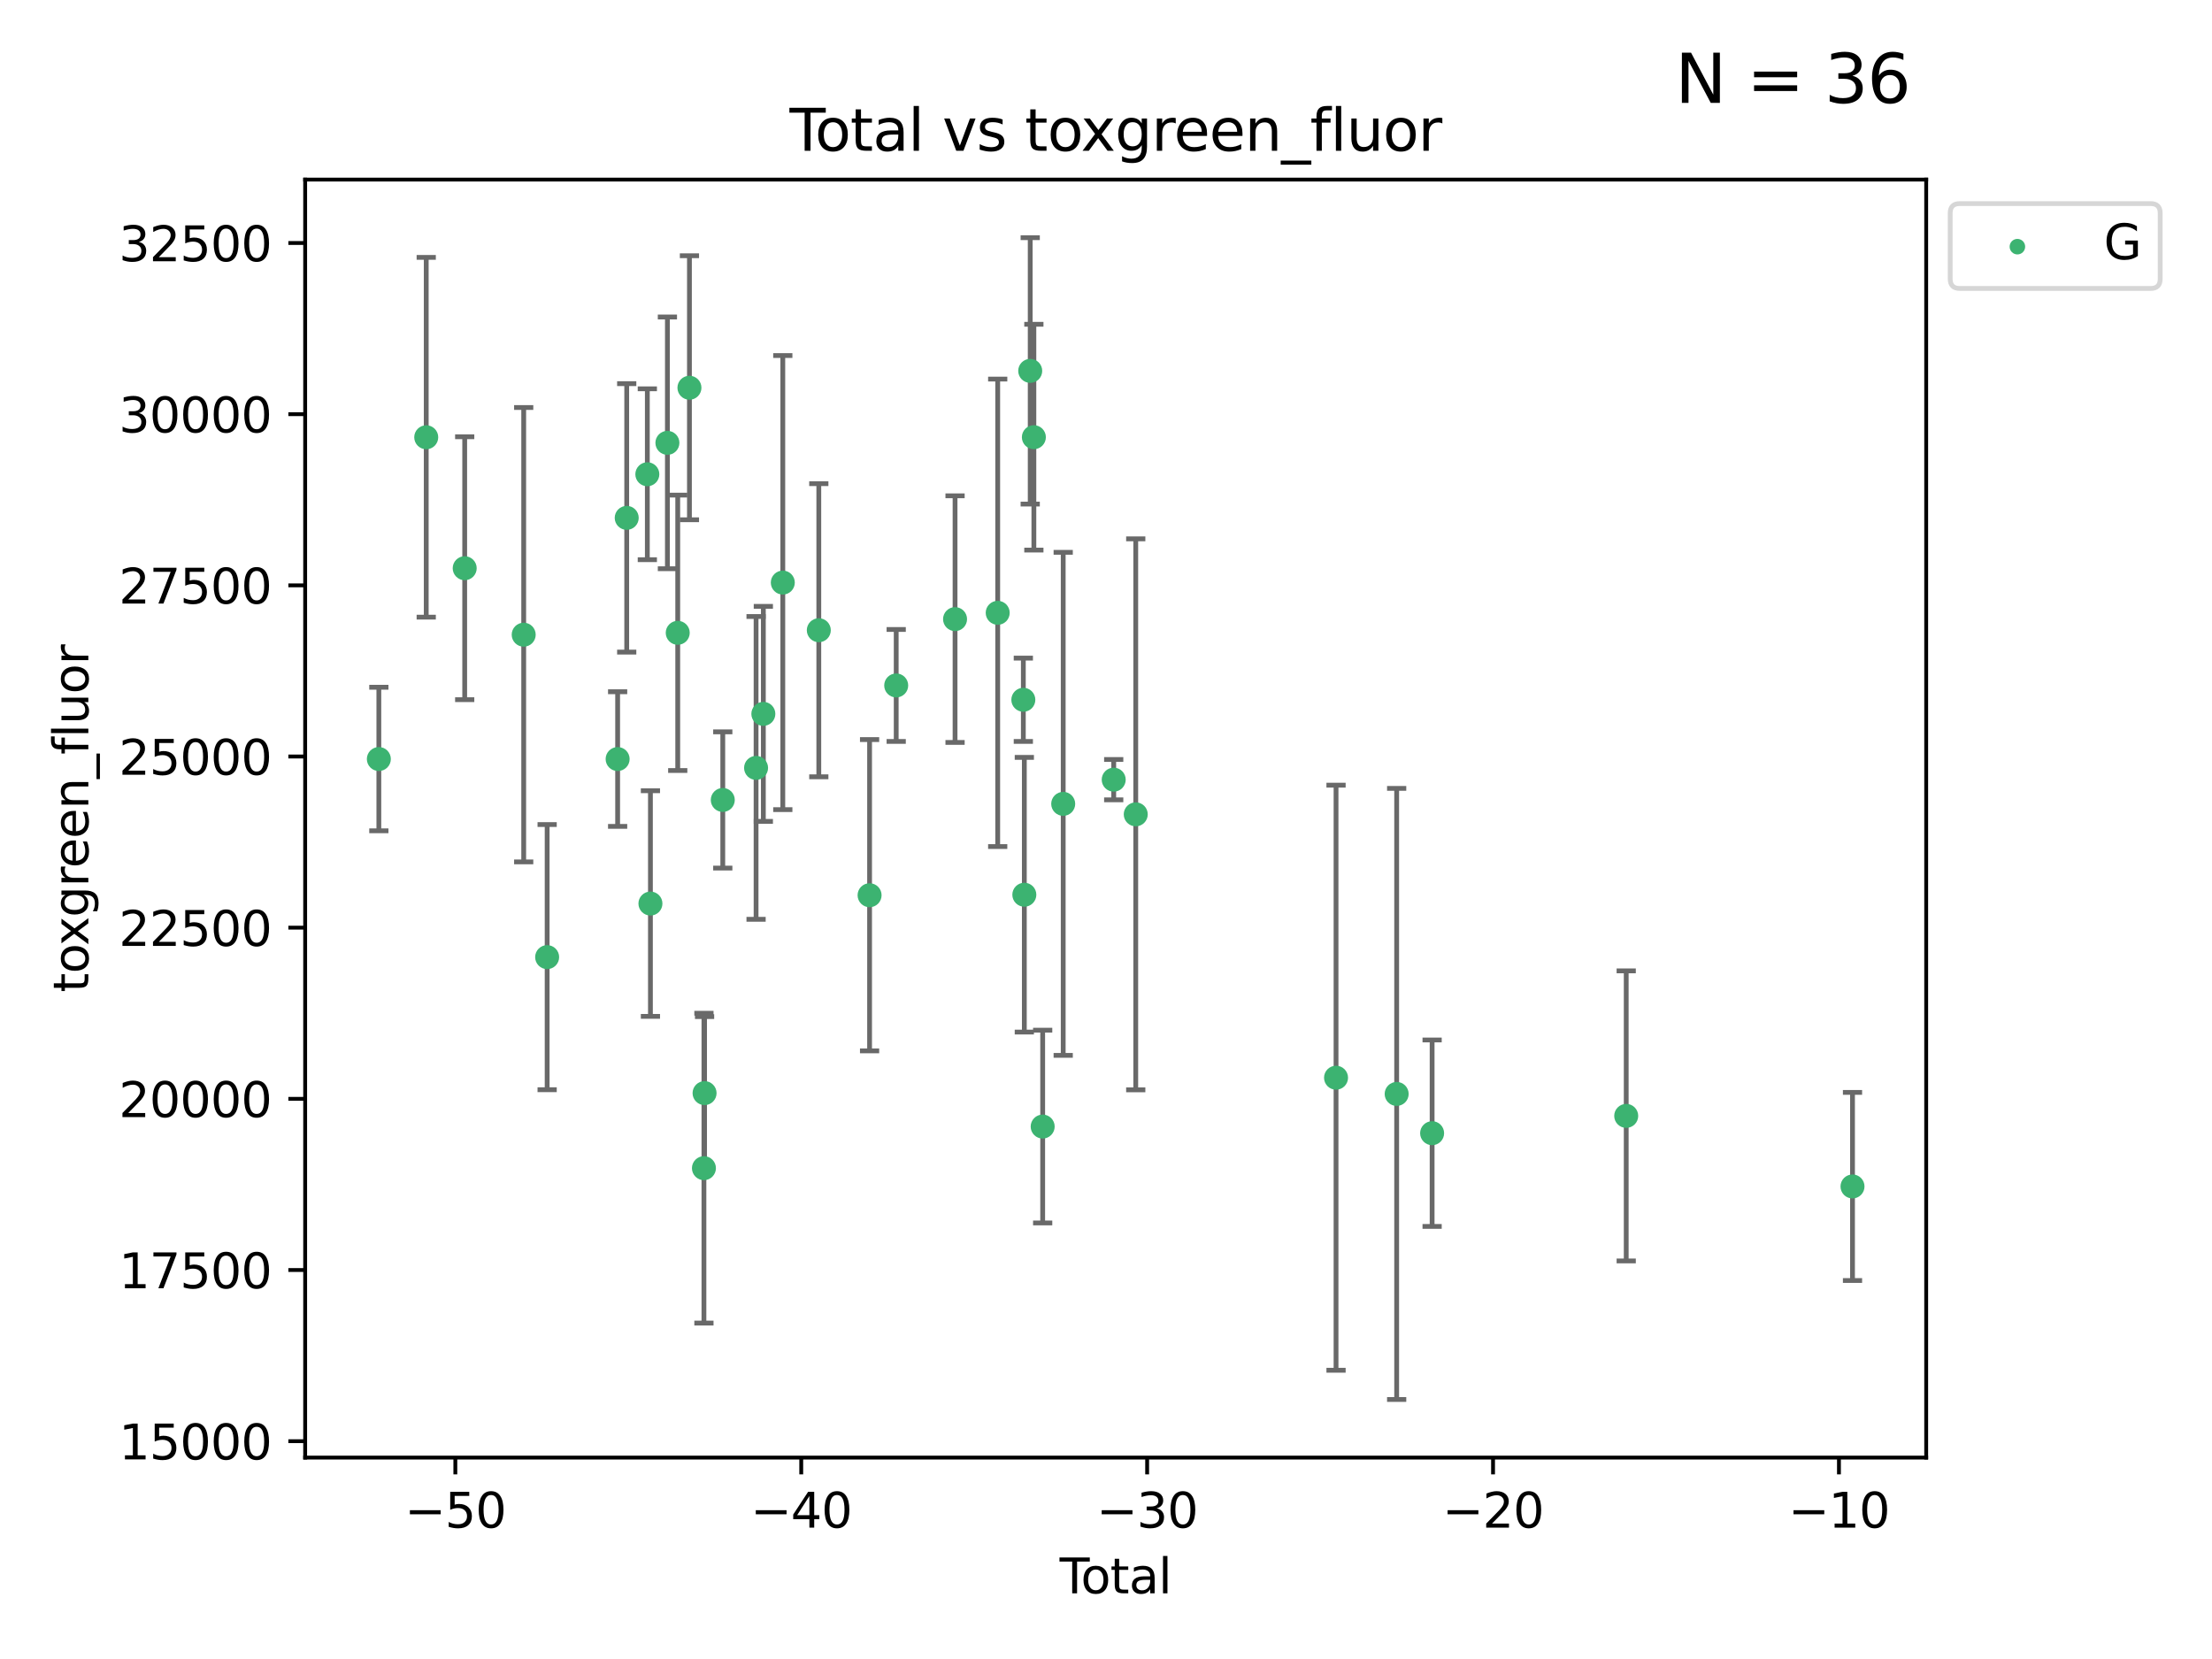 <?xml version="1.0" encoding="utf-8" standalone="no"?>
<!DOCTYPE svg PUBLIC "-//W3C//DTD SVG 1.1//EN"
  "http://www.w3.org/Graphics/SVG/1.1/DTD/svg11.dtd">
<svg xmlns:xlink="http://www.w3.org/1999/xlink" width="460.8pt" height="345.6pt" viewBox="0 0 460.8 345.6" xmlns="http://www.w3.org/2000/svg" version="1.1">
 <defs>
  <style type="text/css">*{stroke-linejoin: round; stroke-linecap: butt}</style>
 </defs>
 <g id="figure_1">
  <g id="patch_1">
   <path d="M 0 345.6 
L 460.8 345.6 
L 460.8 0 
L 0 0 
z
" style="fill: #ffffff"/>
  </g>
  <g id="axes_1">
   <g id="patch_2">
    <path d="M 63.571 303.64 
L 401.26 303.64 
L 401.26 37.411 
L 63.571 37.411 
z
" style="fill: #ffffff"/>
   </g>
   <g id="PathCollection_1">
    <defs>
     <path id="m405dff0326" d="M 0 1.118 
C 0.297 1.118 0.581 1 0.791 0.791 
C 1 0.581 1.118 0.297 1.118 0 
C 1.118 -0.297 1 -0.581 0.791 -0.791 
C 0.581 -1 0.297 -1.118 0 -1.118 
C -0.297 -1.118 -0.581 -1 -0.791 -0.791 
C -1 -0.581 -1.118 -0.297 -1.118 0 
C -1.118 0.297 -1 0.581 -0.791 0.791 
C -0.581 1 -0.297 1.118 0 1.118 
z
" style="stroke: #3cb371"/>
    </defs>
    <g clip-path="url(#p4a79d0840c)">
     <use xlink:href="#m405dff0326" x="78.921" y="158.12" style="fill: #3cb371; stroke: #3cb371"/>
     <use xlink:href="#m405dff0326" x="88.792" y="91.091" style="fill: #3cb371; stroke: #3cb371"/>
     <use xlink:href="#m405dff0326" x="96.805" y="118.37" style="fill: #3cb371; stroke: #3cb371"/>
     <use xlink:href="#m405dff0326" x="109.096" y="132.218" style="fill: #3cb371; stroke: #3cb371"/>
     <use xlink:href="#m405dff0326" x="113.98" y="199.386" style="fill: #3cb371; stroke: #3cb371"/>
     <use xlink:href="#m405dff0326" x="128.664" y="158.123" style="fill: #3cb371; stroke: #3cb371"/>
     <use xlink:href="#m405dff0326" x="130.556" y="107.882" style="fill: #3cb371; stroke: #3cb371"/>
     <use xlink:href="#m405dff0326" x="134.852" y="98.795" style="fill: #3cb371; stroke: #3cb371"/>
     <use xlink:href="#m405dff0326" x="135.497" y="188.227" style="fill: #3cb371; stroke: #3cb371"/>
     <use xlink:href="#m405dff0326" x="139.033" y="92.253" style="fill: #3cb371; stroke: #3cb371"/>
     <use xlink:href="#m405dff0326" x="141.185" y="131.827" style="fill: #3cb371; stroke: #3cb371"/>
     <use xlink:href="#m405dff0326" x="143.623" y="80.774" style="fill: #3cb371; stroke: #3cb371"/>
     <use xlink:href="#m405dff0326" x="146.642" y="243.35" style="fill: #3cb371; stroke: #3cb371"/>
     <use xlink:href="#m405dff0326" x="146.775" y="227.716" style="fill: #3cb371; stroke: #3cb371"/>
     <use xlink:href="#m405dff0326" x="150.568" y="166.645" style="fill: #3cb371; stroke: #3cb371"/>
     <use xlink:href="#m405dff0326" x="157.504" y="159.966" style="fill: #3cb371; stroke: #3cb371"/>
     <use xlink:href="#m405dff0326" x="159.019" y="148.714" style="fill: #3cb371; stroke: #3cb371"/>
     <use xlink:href="#m405dff0326" x="163.072" y="121.362" style="fill: #3cb371; stroke: #3cb371"/>
     <use xlink:href="#m405dff0326" x="170.572" y="131.288" style="fill: #3cb371; stroke: #3cb371"/>
     <use xlink:href="#m405dff0326" x="181.15" y="186.492" style="fill: #3cb371; stroke: #3cb371"/>
     <use xlink:href="#m405dff0326" x="186.695" y="142.792" style="fill: #3cb371; stroke: #3cb371"/>
     <use xlink:href="#m405dff0326" x="198.955" y="128.973" style="fill: #3cb371; stroke: #3cb371"/>
     <use xlink:href="#m405dff0326" x="207.84" y="127.661" style="fill: #3cb371; stroke: #3cb371"/>
     <use xlink:href="#m405dff0326" x="213.179" y="145.776" style="fill: #3cb371; stroke: #3cb371"/>
     <use xlink:href="#m405dff0326" x="213.387" y="186.388" style="fill: #3cb371; stroke: #3cb371"/>
     <use xlink:href="#m405dff0326" x="214.613" y="77.259" style="fill: #3cb371; stroke: #3cb371"/>
     <use xlink:href="#m405dff0326" x="215.374" y="91.076" style="fill: #3cb371; stroke: #3cb371"/>
     <use xlink:href="#m405dff0326" x="217.208" y="234.684" style="fill: #3cb371; stroke: #3cb371"/>
     <use xlink:href="#m405dff0326" x="221.485" y="167.457" style="fill: #3cb371; stroke: #3cb371"/>
     <use xlink:href="#m405dff0326" x="232.007" y="162.419" style="fill: #3cb371; stroke: #3cb371"/>
     <use xlink:href="#m405dff0326" x="236.597" y="169.642" style="fill: #3cb371; stroke: #3cb371"/>
     <use xlink:href="#m405dff0326" x="278.321" y="224.508" style="fill: #3cb371; stroke: #3cb371"/>
     <use xlink:href="#m405dff0326" x="290.95" y="227.887" style="fill: #3cb371; stroke: #3cb371"/>
     <use xlink:href="#m405dff0326" x="298.336" y="236.065" style="fill: #3cb371; stroke: #3cb371"/>
     <use xlink:href="#m405dff0326" x="338.77" y="232.46" style="fill: #3cb371; stroke: #3cb371"/>
     <use xlink:href="#m405dff0326" x="385.911" y="247.161" style="fill: #3cb371; stroke: #3cb371"/>
    </g>
   </g>
   <g id="matplotlib.axis_1">
    <g id="xtick_1">
     <g id="line2d_1">
      <defs>
       <path id="ma1428490c2" d="M 0 0 
L 0 3.5 
" style="stroke: #000000; stroke-width: 0.8"/>
      </defs>
      <g>
       <use xlink:href="#ma1428490c2" x="94.856" y="303.64" style="stroke: #000000; stroke-width: 0.8"/>
      </g>
     </g>
     <g id="text_1">
      <!-- −50 -->
      <g transform="translate(84.304 318.238)scale(0.1 -0.1)">
       <defs>
        <path id="DejaVuSans-2212" d="M 678 2272 
L 4684 2272 
L 4684 1741 
L 678 1741 
L 678 2272 
z
" transform="scale(0.016)"/>
        <path id="DejaVuSans-35" d="M 691 4666 
L 3169 4666 
L 3169 4134 
L 1269 4134 
L 1269 2991 
Q 1406 3038 1543 3061 
Q 1681 3084 1819 3084 
Q 2600 3084 3056 2656 
Q 3513 2228 3513 1497 
Q 3513 744 3044 326 
Q 2575 -91 1722 -91 
Q 1428 -91 1123 -41 
Q 819 9 494 109 
L 494 744 
Q 775 591 1075 516 
Q 1375 441 1709 441 
Q 2250 441 2565 725 
Q 2881 1009 2881 1497 
Q 2881 1984 2565 2268 
Q 2250 2553 1709 2553 
Q 1456 2553 1204 2497 
Q 953 2441 691 2322 
L 691 4666 
z
" transform="scale(0.016)"/>
        <path id="DejaVuSans-30" d="M 2034 4250 
Q 1547 4250 1301 3770 
Q 1056 3291 1056 2328 
Q 1056 1369 1301 889 
Q 1547 409 2034 409 
Q 2525 409 2770 889 
Q 3016 1369 3016 2328 
Q 3016 3291 2770 3770 
Q 2525 4250 2034 4250 
z
M 2034 4750 
Q 2819 4750 3233 4129 
Q 3647 3509 3647 2328 
Q 3647 1150 3233 529 
Q 2819 -91 2034 -91 
Q 1250 -91 836 529 
Q 422 1150 422 2328 
Q 422 3509 836 4129 
Q 1250 4750 2034 4750 
z
" transform="scale(0.016)"/>
       </defs>
       <use xlink:href="#DejaVuSans-2212"/>
       <use xlink:href="#DejaVuSans-35" x="83.789"/>
       <use xlink:href="#DejaVuSans-30" x="147.412"/>
      </g>
     </g>
    </g>
    <g id="xtick_2">
     <g id="line2d_2">
      <g>
       <use xlink:href="#ma1428490c2" x="166.914" y="303.64" style="stroke: #000000; stroke-width: 0.8"/>
      </g>
     </g>
     <g id="text_2">
      <!-- −40 -->
      <g transform="translate(156.361 318.238)scale(0.1 -0.1)">
       <defs>
        <path id="DejaVuSans-34" d="M 2419 4116 
L 825 1625 
L 2419 1625 
L 2419 4116 
z
M 2253 4666 
L 3047 4666 
L 3047 1625 
L 3713 1625 
L 3713 1100 
L 3047 1100 
L 3047 0 
L 2419 0 
L 2419 1100 
L 313 1100 
L 313 1709 
L 2253 4666 
z
" transform="scale(0.016)"/>
       </defs>
       <use xlink:href="#DejaVuSans-2212"/>
       <use xlink:href="#DejaVuSans-34" x="83.789"/>
       <use xlink:href="#DejaVuSans-30" x="147.412"/>
      </g>
     </g>
    </g>
    <g id="xtick_3">
     <g id="line2d_3">
      <g>
       <use xlink:href="#ma1428490c2" x="238.971" y="303.64" style="stroke: #000000; stroke-width: 0.8"/>
      </g>
     </g>
     <g id="text_3">
      <!-- −30 -->
      <g transform="translate(228.419 318.238)scale(0.1 -0.1)">
       <defs>
        <path id="DejaVuSans-33" d="M 2597 2516 
Q 3050 2419 3304 2112 
Q 3559 1806 3559 1356 
Q 3559 666 3084 287 
Q 2609 -91 1734 -91 
Q 1441 -91 1130 -33 
Q 819 25 488 141 
L 488 750 
Q 750 597 1062 519 
Q 1375 441 1716 441 
Q 2309 441 2620 675 
Q 2931 909 2931 1356 
Q 2931 1769 2642 2001 
Q 2353 2234 1838 2234 
L 1294 2234 
L 1294 2753 
L 1863 2753 
Q 2328 2753 2575 2939 
Q 2822 3125 2822 3475 
Q 2822 3834 2567 4026 
Q 2313 4219 1838 4219 
Q 1578 4219 1281 4162 
Q 984 4106 628 3988 
L 628 4550 
Q 988 4650 1302 4700 
Q 1616 4750 1894 4750 
Q 2613 4750 3031 4423 
Q 3450 4097 3450 3541 
Q 3450 3153 3228 2886 
Q 3006 2619 2597 2516 
z
" transform="scale(0.016)"/>
       </defs>
       <use xlink:href="#DejaVuSans-2212"/>
       <use xlink:href="#DejaVuSans-33" x="83.789"/>
       <use xlink:href="#DejaVuSans-30" x="147.412"/>
      </g>
     </g>
    </g>
    <g id="xtick_4">
     <g id="line2d_4">
      <g>
       <use xlink:href="#ma1428490c2" x="311.029" y="303.64" style="stroke: #000000; stroke-width: 0.8"/>
      </g>
     </g>
     <g id="text_4">
      <!-- −20 -->
      <g transform="translate(300.476 318.238)scale(0.1 -0.1)">
       <defs>
        <path id="DejaVuSans-32" d="M 1228 531 
L 3431 531 
L 3431 0 
L 469 0 
L 469 531 
Q 828 903 1448 1529 
Q 2069 2156 2228 2338 
Q 2531 2678 2651 2914 
Q 2772 3150 2772 3378 
Q 2772 3750 2511 3984 
Q 2250 4219 1831 4219 
Q 1534 4219 1204 4116 
Q 875 4013 500 3803 
L 500 4441 
Q 881 4594 1212 4672 
Q 1544 4750 1819 4750 
Q 2544 4750 2975 4387 
Q 3406 4025 3406 3419 
Q 3406 3131 3298 2873 
Q 3191 2616 2906 2266 
Q 2828 2175 2409 1742 
Q 1991 1309 1228 531 
z
" transform="scale(0.016)"/>
       </defs>
       <use xlink:href="#DejaVuSans-2212"/>
       <use xlink:href="#DejaVuSans-32" x="83.789"/>
       <use xlink:href="#DejaVuSans-30" x="147.412"/>
      </g>
     </g>
    </g>
    <g id="xtick_5">
     <g id="line2d_5">
      <g>
       <use xlink:href="#ma1428490c2" x="383.086" y="303.64" style="stroke: #000000; stroke-width: 0.8"/>
      </g>
     </g>
     <g id="text_5">
      <!-- −10 -->
      <g transform="translate(372.534 318.238)scale(0.1 -0.1)">
       <defs>
        <path id="DejaVuSans-31" d="M 794 531 
L 1825 531 
L 1825 4091 
L 703 3866 
L 703 4441 
L 1819 4666 
L 2450 4666 
L 2450 531 
L 3481 531 
L 3481 0 
L 794 0 
L 794 531 
z
" transform="scale(0.016)"/>
       </defs>
       <use xlink:href="#DejaVuSans-2212"/>
       <use xlink:href="#DejaVuSans-31" x="83.789"/>
       <use xlink:href="#DejaVuSans-30" x="147.412"/>
      </g>
     </g>
    </g>
    <g id="text_6">
     <!-- Total -->
     <g transform="translate(220.739 331.917)scale(0.1 -0.1)">
      <defs>
       <path id="DejaVuSans-54" d="M -19 4666 
L 3928 4666 
L 3928 4134 
L 2272 4134 
L 2272 0 
L 1638 0 
L 1638 4134 
L -19 4134 
L -19 4666 
z
" transform="scale(0.016)"/>
       <path id="DejaVuSans-6f" d="M 1959 3097 
Q 1497 3097 1228 2736 
Q 959 2375 959 1747 
Q 959 1119 1226 758 
Q 1494 397 1959 397 
Q 2419 397 2687 759 
Q 2956 1122 2956 1747 
Q 2956 2369 2687 2733 
Q 2419 3097 1959 3097 
z
M 1959 3584 
Q 2709 3584 3137 3096 
Q 3566 2609 3566 1747 
Q 3566 888 3137 398 
Q 2709 -91 1959 -91 
Q 1206 -91 779 398 
Q 353 888 353 1747 
Q 353 2609 779 3096 
Q 1206 3584 1959 3584 
z
" transform="scale(0.016)"/>
       <path id="DejaVuSans-74" d="M 1172 4494 
L 1172 3500 
L 2356 3500 
L 2356 3053 
L 1172 3053 
L 1172 1153 
Q 1172 725 1289 603 
Q 1406 481 1766 481 
L 2356 481 
L 2356 0 
L 1766 0 
Q 1100 0 847 248 
Q 594 497 594 1153 
L 594 3053 
L 172 3053 
L 172 3500 
L 594 3500 
L 594 4494 
L 1172 4494 
z
" transform="scale(0.016)"/>
       <path id="DejaVuSans-61" d="M 2194 1759 
Q 1497 1759 1228 1600 
Q 959 1441 959 1056 
Q 959 750 1161 570 
Q 1363 391 1709 391 
Q 2188 391 2477 730 
Q 2766 1069 2766 1631 
L 2766 1759 
L 2194 1759 
z
M 3341 1997 
L 3341 0 
L 2766 0 
L 2766 531 
Q 2569 213 2275 61 
Q 1981 -91 1556 -91 
Q 1019 -91 701 211 
Q 384 513 384 1019 
Q 384 1609 779 1909 
Q 1175 2209 1959 2209 
L 2766 2209 
L 2766 2266 
Q 2766 2663 2505 2880 
Q 2244 3097 1772 3097 
Q 1472 3097 1187 3025 
Q 903 2953 641 2809 
L 641 3341 
Q 956 3463 1253 3523 
Q 1550 3584 1831 3584 
Q 2591 3584 2966 3190 
Q 3341 2797 3341 1997 
z
" transform="scale(0.016)"/>
       <path id="DejaVuSans-6c" d="M 603 4863 
L 1178 4863 
L 1178 0 
L 603 0 
L 603 4863 
z
" transform="scale(0.016)"/>
      </defs>
      <use xlink:href="#DejaVuSans-54"/>
      <use xlink:href="#DejaVuSans-6f" x="44.084"/>
      <use xlink:href="#DejaVuSans-74" x="105.266"/>
      <use xlink:href="#DejaVuSans-61" x="144.475"/>
      <use xlink:href="#DejaVuSans-6c" x="205.754"/>
     </g>
    </g>
   </g>
   <g id="matplotlib.axis_2">
    <g id="ytick_1">
     <g id="line2d_6">
      <defs>
       <path id="m57c0d9f02d" d="M 0 0 
L -3.5 0 
" style="stroke: #000000; stroke-width: 0.8"/>
      </defs>
      <g>
       <use xlink:href="#m57c0d9f02d" x="63.571" y="300.223" style="stroke: #000000; stroke-width: 0.8"/>
      </g>
     </g>
     <g id="text_7">
      <!-- 15000 -->
      <g transform="translate(24.759 304.022)scale(0.1 -0.1)">
       <use xlink:href="#DejaVuSans-31"/>
       <use xlink:href="#DejaVuSans-35" x="63.623"/>
       <use xlink:href="#DejaVuSans-30" x="127.246"/>
       <use xlink:href="#DejaVuSans-30" x="190.869"/>
       <use xlink:href="#DejaVuSans-30" x="254.492"/>
      </g>
     </g>
    </g>
    <g id="ytick_2">
     <g id="line2d_7">
      <g>
       <use xlink:href="#m57c0d9f02d" x="63.571" y="264.566" style="stroke: #000000; stroke-width: 0.8"/>
      </g>
     </g>
     <g id="text_8">
      <!-- 17500 -->
      <g transform="translate(24.759 268.365)scale(0.1 -0.1)">
       <defs>
        <path id="DejaVuSans-37" d="M 525 4666 
L 3525 4666 
L 3525 4397 
L 1831 0 
L 1172 0 
L 2766 4134 
L 525 4134 
L 525 4666 
z
" transform="scale(0.016)"/>
       </defs>
       <use xlink:href="#DejaVuSans-31"/>
       <use xlink:href="#DejaVuSans-37" x="63.623"/>
       <use xlink:href="#DejaVuSans-35" x="127.246"/>
       <use xlink:href="#DejaVuSans-30" x="190.869"/>
       <use xlink:href="#DejaVuSans-30" x="254.492"/>
      </g>
     </g>
    </g>
    <g id="ytick_3">
     <g id="line2d_8">
      <g>
       <use xlink:href="#m57c0d9f02d" x="63.571" y="228.908" style="stroke: #000000; stroke-width: 0.8"/>
      </g>
     </g>
     <g id="text_9">
      <!-- 20000 -->
      <g transform="translate(24.759 232.707)scale(0.1 -0.1)">
       <use xlink:href="#DejaVuSans-32"/>
       <use xlink:href="#DejaVuSans-30" x="63.623"/>
       <use xlink:href="#DejaVuSans-30" x="127.246"/>
       <use xlink:href="#DejaVuSans-30" x="190.869"/>
       <use xlink:href="#DejaVuSans-30" x="254.492"/>
      </g>
     </g>
    </g>
    <g id="ytick_4">
     <g id="line2d_9">
      <g>
       <use xlink:href="#m57c0d9f02d" x="63.571" y="193.251" style="stroke: #000000; stroke-width: 0.8"/>
      </g>
     </g>
     <g id="text_10">
      <!-- 22500 -->
      <g transform="translate(24.759 197.05)scale(0.1 -0.1)">
       <use xlink:href="#DejaVuSans-32"/>
       <use xlink:href="#DejaVuSans-32" x="63.623"/>
       <use xlink:href="#DejaVuSans-35" x="127.246"/>
       <use xlink:href="#DejaVuSans-30" x="190.869"/>
       <use xlink:href="#DejaVuSans-30" x="254.492"/>
      </g>
     </g>
    </g>
    <g id="ytick_5">
     <g id="line2d_10">
      <g>
       <use xlink:href="#m57c0d9f02d" x="63.571" y="157.593" style="stroke: #000000; stroke-width: 0.8"/>
      </g>
     </g>
     <g id="text_11">
      <!-- 25000 -->
      <g transform="translate(24.759 161.392)scale(0.1 -0.1)">
       <use xlink:href="#DejaVuSans-32"/>
       <use xlink:href="#DejaVuSans-35" x="63.623"/>
       <use xlink:href="#DejaVuSans-30" x="127.246"/>
       <use xlink:href="#DejaVuSans-30" x="190.869"/>
       <use xlink:href="#DejaVuSans-30" x="254.492"/>
      </g>
     </g>
    </g>
    <g id="ytick_6">
     <g id="line2d_11">
      <g>
       <use xlink:href="#m57c0d9f02d" x="63.571" y="121.935" style="stroke: #000000; stroke-width: 0.8"/>
      </g>
     </g>
     <g id="text_12">
      <!-- 27500 -->
      <g transform="translate(24.759 125.735)scale(0.1 -0.1)">
       <use xlink:href="#DejaVuSans-32"/>
       <use xlink:href="#DejaVuSans-37" x="63.623"/>
       <use xlink:href="#DejaVuSans-35" x="127.246"/>
       <use xlink:href="#DejaVuSans-30" x="190.869"/>
       <use xlink:href="#DejaVuSans-30" x="254.492"/>
      </g>
     </g>
    </g>
    <g id="ytick_7">
     <g id="line2d_12">
      <g>
       <use xlink:href="#m57c0d9f02d" x="63.571" y="86.278" style="stroke: #000000; stroke-width: 0.8"/>
      </g>
     </g>
     <g id="text_13">
      <!-- 30000 -->
      <g transform="translate(24.759 90.077)scale(0.1 -0.1)">
       <use xlink:href="#DejaVuSans-33"/>
       <use xlink:href="#DejaVuSans-30" x="63.623"/>
       <use xlink:href="#DejaVuSans-30" x="127.246"/>
       <use xlink:href="#DejaVuSans-30" x="190.869"/>
       <use xlink:href="#DejaVuSans-30" x="254.492"/>
      </g>
     </g>
    </g>
    <g id="ytick_8">
     <g id="line2d_13">
      <g>
       <use xlink:href="#m57c0d9f02d" x="63.571" y="50.62" style="stroke: #000000; stroke-width: 0.8"/>
      </g>
     </g>
     <g id="text_14">
      <!-- 32500 -->
      <g transform="translate(24.759 54.42)scale(0.1 -0.1)">
       <use xlink:href="#DejaVuSans-33"/>
       <use xlink:href="#DejaVuSans-32" x="63.623"/>
       <use xlink:href="#DejaVuSans-35" x="127.246"/>
       <use xlink:href="#DejaVuSans-30" x="190.869"/>
       <use xlink:href="#DejaVuSans-30" x="254.492"/>
      </g>
     </g>
    </g>
    <g id="text_15">
     <!-- toxgreen_fluor -->
     <g transform="translate(18.401 206.72)rotate(-90)scale(0.1 -0.1)">
      <defs>
       <path id="DejaVuSans-78" d="M 3513 3500 
L 2247 1797 
L 3578 0 
L 2900 0 
L 1881 1375 
L 863 0 
L 184 0 
L 1544 1831 
L 300 3500 
L 978 3500 
L 1906 2253 
L 2834 3500 
L 3513 3500 
z
" transform="scale(0.016)"/>
       <path id="DejaVuSans-67" d="M 2906 1791 
Q 2906 2416 2648 2759 
Q 2391 3103 1925 3103 
Q 1463 3103 1205 2759 
Q 947 2416 947 1791 
Q 947 1169 1205 825 
Q 1463 481 1925 481 
Q 2391 481 2648 825 
Q 2906 1169 2906 1791 
z
M 3481 434 
Q 3481 -459 3084 -895 
Q 2688 -1331 1869 -1331 
Q 1566 -1331 1297 -1286 
Q 1028 -1241 775 -1147 
L 775 -588 
Q 1028 -725 1275 -790 
Q 1522 -856 1778 -856 
Q 2344 -856 2625 -561 
Q 2906 -266 2906 331 
L 2906 616 
Q 2728 306 2450 153 
Q 2172 0 1784 0 
Q 1141 0 747 490 
Q 353 981 353 1791 
Q 353 2603 747 3093 
Q 1141 3584 1784 3584 
Q 2172 3584 2450 3431 
Q 2728 3278 2906 2969 
L 2906 3500 
L 3481 3500 
L 3481 434 
z
" transform="scale(0.016)"/>
       <path id="DejaVuSans-72" d="M 2631 2963 
Q 2534 3019 2420 3045 
Q 2306 3072 2169 3072 
Q 1681 3072 1420 2755 
Q 1159 2438 1159 1844 
L 1159 0 
L 581 0 
L 581 3500 
L 1159 3500 
L 1159 2956 
Q 1341 3275 1631 3429 
Q 1922 3584 2338 3584 
Q 2397 3584 2469 3576 
Q 2541 3569 2628 3553 
L 2631 2963 
z
" transform="scale(0.016)"/>
       <path id="DejaVuSans-65" d="M 3597 1894 
L 3597 1613 
L 953 1613 
Q 991 1019 1311 708 
Q 1631 397 2203 397 
Q 2534 397 2845 478 
Q 3156 559 3463 722 
L 3463 178 
Q 3153 47 2828 -22 
Q 2503 -91 2169 -91 
Q 1331 -91 842 396 
Q 353 884 353 1716 
Q 353 2575 817 3079 
Q 1281 3584 2069 3584 
Q 2775 3584 3186 3129 
Q 3597 2675 3597 1894 
z
M 3022 2063 
Q 3016 2534 2758 2815 
Q 2500 3097 2075 3097 
Q 1594 3097 1305 2825 
Q 1016 2553 972 2059 
L 3022 2063 
z
" transform="scale(0.016)"/>
       <path id="DejaVuSans-6e" d="M 3513 2113 
L 3513 0 
L 2938 0 
L 2938 2094 
Q 2938 2591 2744 2837 
Q 2550 3084 2163 3084 
Q 1697 3084 1428 2787 
Q 1159 2491 1159 1978 
L 1159 0 
L 581 0 
L 581 3500 
L 1159 3500 
L 1159 2956 
Q 1366 3272 1645 3428 
Q 1925 3584 2291 3584 
Q 2894 3584 3203 3211 
Q 3513 2838 3513 2113 
z
" transform="scale(0.016)"/>
       <path id="DejaVuSans-5f" d="M 3263 -1063 
L 3263 -1509 
L -63 -1509 
L -63 -1063 
L 3263 -1063 
z
" transform="scale(0.016)"/>
       <path id="DejaVuSans-66" d="M 2375 4863 
L 2375 4384 
L 1825 4384 
Q 1516 4384 1395 4259 
Q 1275 4134 1275 3809 
L 1275 3500 
L 2222 3500 
L 2222 3053 
L 1275 3053 
L 1275 0 
L 697 0 
L 697 3053 
L 147 3053 
L 147 3500 
L 697 3500 
L 697 3744 
Q 697 4328 969 4595 
Q 1241 4863 1831 4863 
L 2375 4863 
z
" transform="scale(0.016)"/>
       <path id="DejaVuSans-75" d="M 544 1381 
L 544 3500 
L 1119 3500 
L 1119 1403 
Q 1119 906 1312 657 
Q 1506 409 1894 409 
Q 2359 409 2629 706 
Q 2900 1003 2900 1516 
L 2900 3500 
L 3475 3500 
L 3475 0 
L 2900 0 
L 2900 538 
Q 2691 219 2414 64 
Q 2138 -91 1772 -91 
Q 1169 -91 856 284 
Q 544 659 544 1381 
z
M 1991 3584 
L 1991 3584 
z
" transform="scale(0.016)"/>
      </defs>
      <use xlink:href="#DejaVuSans-74"/>
      <use xlink:href="#DejaVuSans-6f" x="39.209"/>
      <use xlink:href="#DejaVuSans-78" x="97.266"/>
      <use xlink:href="#DejaVuSans-67" x="156.445"/>
      <use xlink:href="#DejaVuSans-72" x="219.922"/>
      <use xlink:href="#DejaVuSans-65" x="258.785"/>
      <use xlink:href="#DejaVuSans-65" x="320.309"/>
      <use xlink:href="#DejaVuSans-6e" x="381.832"/>
      <use xlink:href="#DejaVuSans-5f" x="445.211"/>
      <use xlink:href="#DejaVuSans-66" x="495.211"/>
      <use xlink:href="#DejaVuSans-6c" x="530.416"/>
      <use xlink:href="#DejaVuSans-75" x="558.199"/>
      <use xlink:href="#DejaVuSans-6f" x="621.578"/>
      <use xlink:href="#DejaVuSans-72" x="682.76"/>
     </g>
    </g>
   </g>
   <g id="LineCollection_1">
    <path d="M 78.921 173.073 
L 78.921 143.168 
" clip-path="url(#p4a79d0840c)" style="fill: none; stroke: #696969"/>
    <path d="M 88.792 128.563 
L 88.792 53.62 
" clip-path="url(#p4a79d0840c)" style="fill: none; stroke: #696969"/>
    <path d="M 96.805 145.753 
L 96.805 90.988 
" clip-path="url(#p4a79d0840c)" style="fill: none; stroke: #696969"/>
    <path d="M 109.096 179.547 
L 109.096 84.889 
" clip-path="url(#p4a79d0840c)" style="fill: none; stroke: #696969"/>
    <path d="M 113.98 227.007 
L 113.98 171.764 
" clip-path="url(#p4a79d0840c)" style="fill: none; stroke: #696969"/>
    <path d="M 128.664 172.145 
L 128.664 144.102 
" clip-path="url(#p4a79d0840c)" style="fill: none; stroke: #696969"/>
    <path d="M 130.556 135.845 
L 130.556 79.919 
" clip-path="url(#p4a79d0840c)" style="fill: none; stroke: #696969"/>
    <path d="M 134.852 116.597 
L 134.852 80.993 
" clip-path="url(#p4a79d0840c)" style="fill: none; stroke: #696969"/>
    <path d="M 135.497 211.729 
L 135.497 164.724 
" clip-path="url(#p4a79d0840c)" style="fill: none; stroke: #696969"/>
    <path d="M 139.033 118.473 
L 139.033 66.034 
" clip-path="url(#p4a79d0840c)" style="fill: none; stroke: #696969"/>
    <path d="M 141.185 160.515 
L 141.185 103.139 
" clip-path="url(#p4a79d0840c)" style="fill: none; stroke: #696969"/>
    <path d="M 143.623 108.274 
L 143.623 53.274 
" clip-path="url(#p4a79d0840c)" style="fill: none; stroke: #696969"/>
    <path d="M 146.642 275.621 
L 146.642 211.08 
" clip-path="url(#p4a79d0840c)" style="fill: none; stroke: #696969"/>
    <path d="M 146.775 243.655 
L 146.775 211.778 
" clip-path="url(#p4a79d0840c)" style="fill: none; stroke: #696969"/>
    <path d="M 150.568 180.834 
L 150.568 152.456 
" clip-path="url(#p4a79d0840c)" style="fill: none; stroke: #696969"/>
    <path d="M 157.504 191.509 
L 157.504 128.424 
" clip-path="url(#p4a79d0840c)" style="fill: none; stroke: #696969"/>
    <path d="M 159.019 171.111 
L 159.019 126.317 
" clip-path="url(#p4a79d0840c)" style="fill: none; stroke: #696969"/>
    <path d="M 163.072 168.659 
L 163.072 74.066 
" clip-path="url(#p4a79d0840c)" style="fill: none; stroke: #696969"/>
    <path d="M 170.572 161.82 
L 170.572 100.756 
" clip-path="url(#p4a79d0840c)" style="fill: none; stroke: #696969"/>
    <path d="M 181.15 218.918 
L 181.15 154.067 
" clip-path="url(#p4a79d0840c)" style="fill: none; stroke: #696969"/>
    <path d="M 186.695 154.452 
L 186.695 131.132 
" clip-path="url(#p4a79d0840c)" style="fill: none; stroke: #696969"/>
    <path d="M 198.955 154.659 
L 198.955 103.287 
" clip-path="url(#p4a79d0840c)" style="fill: none; stroke: #696969"/>
    <path d="M 207.84 176.351 
L 207.84 78.971 
" clip-path="url(#p4a79d0840c)" style="fill: none; stroke: #696969"/>
    <path d="M 213.179 154.455 
L 213.179 137.098 
" clip-path="url(#p4a79d0840c)" style="fill: none; stroke: #696969"/>
    <path d="M 213.387 214.996 
L 213.387 157.779 
" clip-path="url(#p4a79d0840c)" style="fill: none; stroke: #696969"/>
    <path d="M 214.613 105.006 
L 214.613 49.513 
" clip-path="url(#p4a79d0840c)" style="fill: none; stroke: #696969"/>
    <path d="M 215.374 114.594 
L 215.374 67.557 
" clip-path="url(#p4a79d0840c)" style="fill: none; stroke: #696969"/>
    <path d="M 217.208 254.763 
L 217.208 214.606 
" clip-path="url(#p4a79d0840c)" style="fill: none; stroke: #696969"/>
    <path d="M 221.485 219.853 
L 221.485 115.061 
" clip-path="url(#p4a79d0840c)" style="fill: none; stroke: #696969"/>
    <path d="M 232.007 166.621 
L 232.007 158.217 
" clip-path="url(#p4a79d0840c)" style="fill: none; stroke: #696969"/>
    <path d="M 236.597 227.034 
L 236.597 112.25 
" clip-path="url(#p4a79d0840c)" style="fill: none; stroke: #696969"/>
    <path d="M 278.321 285.451 
L 278.321 163.564 
" clip-path="url(#p4a79d0840c)" style="fill: none; stroke: #696969"/>
    <path d="M 290.95 291.539 
L 290.95 164.235 
" clip-path="url(#p4a79d0840c)" style="fill: none; stroke: #696969"/>
    <path d="M 298.336 255.485 
L 298.336 216.646 
" clip-path="url(#p4a79d0840c)" style="fill: none; stroke: #696969"/>
    <path d="M 338.77 262.671 
L 338.77 202.249 
" clip-path="url(#p4a79d0840c)" style="fill: none; stroke: #696969"/>
    <path d="M 385.911 266.753 
L 385.911 227.569 
" clip-path="url(#p4a79d0840c)" style="fill: none; stroke: #696969"/>
   </g>
   <g id="line2d_14">
    <defs>
     <path id="mab71cc0154" d="M 2 0 
L -2 -0 
" style="stroke: #696969"/>
    </defs>
    <g clip-path="url(#p4a79d0840c)">
     <use xlink:href="#mab71cc0154" x="78.921" y="173.073" style="fill: #696969; stroke: #696969"/>
     <use xlink:href="#mab71cc0154" x="88.792" y="128.563" style="fill: #696969; stroke: #696969"/>
     <use xlink:href="#mab71cc0154" x="96.805" y="145.753" style="fill: #696969; stroke: #696969"/>
     <use xlink:href="#mab71cc0154" x="109.096" y="179.547" style="fill: #696969; stroke: #696969"/>
     <use xlink:href="#mab71cc0154" x="113.98" y="227.007" style="fill: #696969; stroke: #696969"/>
     <use xlink:href="#mab71cc0154" x="128.664" y="172.145" style="fill: #696969; stroke: #696969"/>
     <use xlink:href="#mab71cc0154" x="130.556" y="135.845" style="fill: #696969; stroke: #696969"/>
     <use xlink:href="#mab71cc0154" x="134.852" y="116.597" style="fill: #696969; stroke: #696969"/>
     <use xlink:href="#mab71cc0154" x="135.497" y="211.729" style="fill: #696969; stroke: #696969"/>
     <use xlink:href="#mab71cc0154" x="139.033" y="118.473" style="fill: #696969; stroke: #696969"/>
     <use xlink:href="#mab71cc0154" x="141.185" y="160.515" style="fill: #696969; stroke: #696969"/>
     <use xlink:href="#mab71cc0154" x="143.623" y="108.274" style="fill: #696969; stroke: #696969"/>
     <use xlink:href="#mab71cc0154" x="146.642" y="275.621" style="fill: #696969; stroke: #696969"/>
     <use xlink:href="#mab71cc0154" x="146.775" y="243.655" style="fill: #696969; stroke: #696969"/>
     <use xlink:href="#mab71cc0154" x="150.568" y="180.834" style="fill: #696969; stroke: #696969"/>
     <use xlink:href="#mab71cc0154" x="157.504" y="191.509" style="fill: #696969; stroke: #696969"/>
     <use xlink:href="#mab71cc0154" x="159.019" y="171.111" style="fill: #696969; stroke: #696969"/>
     <use xlink:href="#mab71cc0154" x="163.072" y="168.659" style="fill: #696969; stroke: #696969"/>
     <use xlink:href="#mab71cc0154" x="170.572" y="161.82" style="fill: #696969; stroke: #696969"/>
     <use xlink:href="#mab71cc0154" x="181.15" y="218.918" style="fill: #696969; stroke: #696969"/>
     <use xlink:href="#mab71cc0154" x="186.695" y="154.452" style="fill: #696969; stroke: #696969"/>
     <use xlink:href="#mab71cc0154" x="198.955" y="154.659" style="fill: #696969; stroke: #696969"/>
     <use xlink:href="#mab71cc0154" x="207.84" y="176.351" style="fill: #696969; stroke: #696969"/>
     <use xlink:href="#mab71cc0154" x="213.179" y="154.455" style="fill: #696969; stroke: #696969"/>
     <use xlink:href="#mab71cc0154" x="213.387" y="214.996" style="fill: #696969; stroke: #696969"/>
     <use xlink:href="#mab71cc0154" x="214.613" y="105.006" style="fill: #696969; stroke: #696969"/>
     <use xlink:href="#mab71cc0154" x="215.374" y="114.594" style="fill: #696969; stroke: #696969"/>
     <use xlink:href="#mab71cc0154" x="217.208" y="254.763" style="fill: #696969; stroke: #696969"/>
     <use xlink:href="#mab71cc0154" x="221.485" y="219.853" style="fill: #696969; stroke: #696969"/>
     <use xlink:href="#mab71cc0154" x="232.007" y="166.621" style="fill: #696969; stroke: #696969"/>
     <use xlink:href="#mab71cc0154" x="236.597" y="227.034" style="fill: #696969; stroke: #696969"/>
     <use xlink:href="#mab71cc0154" x="278.321" y="285.451" style="fill: #696969; stroke: #696969"/>
     <use xlink:href="#mab71cc0154" x="290.95" y="291.539" style="fill: #696969; stroke: #696969"/>
     <use xlink:href="#mab71cc0154" x="298.336" y="255.485" style="fill: #696969; stroke: #696969"/>
     <use xlink:href="#mab71cc0154" x="338.77" y="262.671" style="fill: #696969; stroke: #696969"/>
     <use xlink:href="#mab71cc0154" x="385.911" y="266.753" style="fill: #696969; stroke: #696969"/>
    </g>
   </g>
   <g id="line2d_15">
    <g clip-path="url(#p4a79d0840c)">
     <use xlink:href="#mab71cc0154" x="78.921" y="143.168" style="fill: #696969; stroke: #696969"/>
     <use xlink:href="#mab71cc0154" x="88.792" y="53.62" style="fill: #696969; stroke: #696969"/>
     <use xlink:href="#mab71cc0154" x="96.805" y="90.988" style="fill: #696969; stroke: #696969"/>
     <use xlink:href="#mab71cc0154" x="109.096" y="84.889" style="fill: #696969; stroke: #696969"/>
     <use xlink:href="#mab71cc0154" x="113.98" y="171.764" style="fill: #696969; stroke: #696969"/>
     <use xlink:href="#mab71cc0154" x="128.664" y="144.102" style="fill: #696969; stroke: #696969"/>
     <use xlink:href="#mab71cc0154" x="130.556" y="79.919" style="fill: #696969; stroke: #696969"/>
     <use xlink:href="#mab71cc0154" x="134.852" y="80.993" style="fill: #696969; stroke: #696969"/>
     <use xlink:href="#mab71cc0154" x="135.497" y="164.724" style="fill: #696969; stroke: #696969"/>
     <use xlink:href="#mab71cc0154" x="139.033" y="66.034" style="fill: #696969; stroke: #696969"/>
     <use xlink:href="#mab71cc0154" x="141.185" y="103.139" style="fill: #696969; stroke: #696969"/>
     <use xlink:href="#mab71cc0154" x="143.623" y="53.274" style="fill: #696969; stroke: #696969"/>
     <use xlink:href="#mab71cc0154" x="146.642" y="211.08" style="fill: #696969; stroke: #696969"/>
     <use xlink:href="#mab71cc0154" x="146.775" y="211.778" style="fill: #696969; stroke: #696969"/>
     <use xlink:href="#mab71cc0154" x="150.568" y="152.456" style="fill: #696969; stroke: #696969"/>
     <use xlink:href="#mab71cc0154" x="157.504" y="128.424" style="fill: #696969; stroke: #696969"/>
     <use xlink:href="#mab71cc0154" x="159.019" y="126.317" style="fill: #696969; stroke: #696969"/>
     <use xlink:href="#mab71cc0154" x="163.072" y="74.066" style="fill: #696969; stroke: #696969"/>
     <use xlink:href="#mab71cc0154" x="170.572" y="100.756" style="fill: #696969; stroke: #696969"/>
     <use xlink:href="#mab71cc0154" x="181.15" y="154.067" style="fill: #696969; stroke: #696969"/>
     <use xlink:href="#mab71cc0154" x="186.695" y="131.132" style="fill: #696969; stroke: #696969"/>
     <use xlink:href="#mab71cc0154" x="198.955" y="103.287" style="fill: #696969; stroke: #696969"/>
     <use xlink:href="#mab71cc0154" x="207.84" y="78.971" style="fill: #696969; stroke: #696969"/>
     <use xlink:href="#mab71cc0154" x="213.179" y="137.098" style="fill: #696969; stroke: #696969"/>
     <use xlink:href="#mab71cc0154" x="213.387" y="157.779" style="fill: #696969; stroke: #696969"/>
     <use xlink:href="#mab71cc0154" x="214.613" y="49.513" style="fill: #696969; stroke: #696969"/>
     <use xlink:href="#mab71cc0154" x="215.374" y="67.557" style="fill: #696969; stroke: #696969"/>
     <use xlink:href="#mab71cc0154" x="217.208" y="214.606" style="fill: #696969; stroke: #696969"/>
     <use xlink:href="#mab71cc0154" x="221.485" y="115.061" style="fill: #696969; stroke: #696969"/>
     <use xlink:href="#mab71cc0154" x="232.007" y="158.217" style="fill: #696969; stroke: #696969"/>
     <use xlink:href="#mab71cc0154" x="236.597" y="112.25" style="fill: #696969; stroke: #696969"/>
     <use xlink:href="#mab71cc0154" x="278.321" y="163.564" style="fill: #696969; stroke: #696969"/>
     <use xlink:href="#mab71cc0154" x="290.95" y="164.235" style="fill: #696969; stroke: #696969"/>
     <use xlink:href="#mab71cc0154" x="298.336" y="216.646" style="fill: #696969; stroke: #696969"/>
     <use xlink:href="#mab71cc0154" x="338.77" y="202.249" style="fill: #696969; stroke: #696969"/>
     <use xlink:href="#mab71cc0154" x="385.911" y="227.569" style="fill: #696969; stroke: #696969"/>
    </g>
   </g>
   <g id="line2d_16">
    <defs>
     <path id="m263b1658b3" d="M 0 2 
C 0.53 2 1.039 1.789 1.414 1.414 
C 1.789 1.039 2 0.53 2 0 
C 2 -0.53 1.789 -1.039 1.414 -1.414 
C 1.039 -1.789 0.53 -2 0 -2 
C -0.53 -2 -1.039 -1.789 -1.414 -1.414 
C -1.789 -1.039 -2 -0.53 -2 0 
C -2 0.53 -1.789 1.039 -1.414 1.414 
C -1.039 1.789 -0.53 2 0 2 
z
" style="stroke: #3cb371"/>
    </defs>
    <g clip-path="url(#p4a79d0840c)">
     <use xlink:href="#m263b1658b3" x="78.921" y="158.12" style="fill: #3cb371; stroke: #3cb371"/>
     <use xlink:href="#m263b1658b3" x="88.792" y="91.091" style="fill: #3cb371; stroke: #3cb371"/>
     <use xlink:href="#m263b1658b3" x="96.805" y="118.37" style="fill: #3cb371; stroke: #3cb371"/>
     <use xlink:href="#m263b1658b3" x="109.096" y="132.218" style="fill: #3cb371; stroke: #3cb371"/>
     <use xlink:href="#m263b1658b3" x="113.98" y="199.386" style="fill: #3cb371; stroke: #3cb371"/>
     <use xlink:href="#m263b1658b3" x="128.664" y="158.123" style="fill: #3cb371; stroke: #3cb371"/>
     <use xlink:href="#m263b1658b3" x="130.556" y="107.882" style="fill: #3cb371; stroke: #3cb371"/>
     <use xlink:href="#m263b1658b3" x="134.852" y="98.795" style="fill: #3cb371; stroke: #3cb371"/>
     <use xlink:href="#m263b1658b3" x="135.497" y="188.227" style="fill: #3cb371; stroke: #3cb371"/>
     <use xlink:href="#m263b1658b3" x="139.033" y="92.253" style="fill: #3cb371; stroke: #3cb371"/>
     <use xlink:href="#m263b1658b3" x="141.185" y="131.827" style="fill: #3cb371; stroke: #3cb371"/>
     <use xlink:href="#m263b1658b3" x="143.623" y="80.774" style="fill: #3cb371; stroke: #3cb371"/>
     <use xlink:href="#m263b1658b3" x="146.642" y="243.35" style="fill: #3cb371; stroke: #3cb371"/>
     <use xlink:href="#m263b1658b3" x="146.775" y="227.716" style="fill: #3cb371; stroke: #3cb371"/>
     <use xlink:href="#m263b1658b3" x="150.568" y="166.645" style="fill: #3cb371; stroke: #3cb371"/>
     <use xlink:href="#m263b1658b3" x="157.504" y="159.966" style="fill: #3cb371; stroke: #3cb371"/>
     <use xlink:href="#m263b1658b3" x="159.019" y="148.714" style="fill: #3cb371; stroke: #3cb371"/>
     <use xlink:href="#m263b1658b3" x="163.072" y="121.362" style="fill: #3cb371; stroke: #3cb371"/>
     <use xlink:href="#m263b1658b3" x="170.572" y="131.288" style="fill: #3cb371; stroke: #3cb371"/>
     <use xlink:href="#m263b1658b3" x="181.15" y="186.492" style="fill: #3cb371; stroke: #3cb371"/>
     <use xlink:href="#m263b1658b3" x="186.695" y="142.792" style="fill: #3cb371; stroke: #3cb371"/>
     <use xlink:href="#m263b1658b3" x="198.955" y="128.973" style="fill: #3cb371; stroke: #3cb371"/>
     <use xlink:href="#m263b1658b3" x="207.84" y="127.661" style="fill: #3cb371; stroke: #3cb371"/>
     <use xlink:href="#m263b1658b3" x="213.179" y="145.776" style="fill: #3cb371; stroke: #3cb371"/>
     <use xlink:href="#m263b1658b3" x="213.387" y="186.388" style="fill: #3cb371; stroke: #3cb371"/>
     <use xlink:href="#m263b1658b3" x="214.613" y="77.259" style="fill: #3cb371; stroke: #3cb371"/>
     <use xlink:href="#m263b1658b3" x="215.374" y="91.076" style="fill: #3cb371; stroke: #3cb371"/>
     <use xlink:href="#m263b1658b3" x="217.208" y="234.684" style="fill: #3cb371; stroke: #3cb371"/>
     <use xlink:href="#m263b1658b3" x="221.485" y="167.457" style="fill: #3cb371; stroke: #3cb371"/>
     <use xlink:href="#m263b1658b3" x="232.007" y="162.419" style="fill: #3cb371; stroke: #3cb371"/>
     <use xlink:href="#m263b1658b3" x="236.597" y="169.642" style="fill: #3cb371; stroke: #3cb371"/>
     <use xlink:href="#m263b1658b3" x="278.321" y="224.508" style="fill: #3cb371; stroke: #3cb371"/>
     <use xlink:href="#m263b1658b3" x="290.95" y="227.887" style="fill: #3cb371; stroke: #3cb371"/>
     <use xlink:href="#m263b1658b3" x="298.336" y="236.065" style="fill: #3cb371; stroke: #3cb371"/>
     <use xlink:href="#m263b1658b3" x="338.77" y="232.46" style="fill: #3cb371; stroke: #3cb371"/>
     <use xlink:href="#m263b1658b3" x="385.911" y="247.161" style="fill: #3cb371; stroke: #3cb371"/>
    </g>
   </g>
   <g id="patch_3">
    <path d="M 63.571 303.64 
L 63.571 37.411 
" style="fill: none; stroke: #000000; stroke-width: 0.8; stroke-linejoin: miter; stroke-linecap: square"/>
   </g>
   <g id="patch_4">
    <path d="M 401.26 303.64 
L 401.26 37.411 
" style="fill: none; stroke: #000000; stroke-width: 0.8; stroke-linejoin: miter; stroke-linecap: square"/>
   </g>
   <g id="patch_5">
    <path d="M 63.571 303.64 
L 401.26 303.64 
" style="fill: none; stroke: #000000; stroke-width: 0.8; stroke-linejoin: miter; stroke-linecap: square"/>
   </g>
   <g id="patch_6">
    <path d="M 63.571 37.411 
L 401.26 37.411 
" style="fill: none; stroke: #000000; stroke-width: 0.8; stroke-linejoin: miter; stroke-linecap: square"/>
   </g>
   <g id="text_16">
    <!-- N = 36 -->
    <g transform="translate(348.964 21.426)scale(0.14 -0.14)">
     <defs>
      <path id="DejaVuSans-4e" d="M 628 4666 
L 1478 4666 
L 3547 763 
L 3547 4666 
L 4159 4666 
L 4159 0 
L 3309 0 
L 1241 3903 
L 1241 0 
L 628 0 
L 628 4666 
z
" transform="scale(0.016)"/>
      <path id="DejaVuSans-20" transform="scale(0.016)"/>
      <path id="DejaVuSans-3d" d="M 678 2906 
L 4684 2906 
L 4684 2381 
L 678 2381 
L 678 2906 
z
M 678 1631 
L 4684 1631 
L 4684 1100 
L 678 1100 
L 678 1631 
z
" transform="scale(0.016)"/>
      <path id="DejaVuSans-36" d="M 2113 2584 
Q 1688 2584 1439 2293 
Q 1191 2003 1191 1497 
Q 1191 994 1439 701 
Q 1688 409 2113 409 
Q 2538 409 2786 701 
Q 3034 994 3034 1497 
Q 3034 2003 2786 2293 
Q 2538 2584 2113 2584 
z
M 3366 4563 
L 3366 3988 
Q 3128 4100 2886 4159 
Q 2644 4219 2406 4219 
Q 1781 4219 1451 3797 
Q 1122 3375 1075 2522 
Q 1259 2794 1537 2939 
Q 1816 3084 2150 3084 
Q 2853 3084 3261 2657 
Q 3669 2231 3669 1497 
Q 3669 778 3244 343 
Q 2819 -91 2113 -91 
Q 1303 -91 875 529 
Q 447 1150 447 2328 
Q 447 3434 972 4092 
Q 1497 4750 2381 4750 
Q 2619 4750 2861 4703 
Q 3103 4656 3366 4563 
z
" transform="scale(0.016)"/>
     </defs>
     <use xlink:href="#DejaVuSans-4e"/>
     <use xlink:href="#DejaVuSans-20" x="74.805"/>
     <use xlink:href="#DejaVuSans-3d" x="106.592"/>
     <use xlink:href="#DejaVuSans-20" x="190.381"/>
     <use xlink:href="#DejaVuSans-33" x="222.168"/>
     <use xlink:href="#DejaVuSans-36" x="285.791"/>
    </g>
   </g>
   <g id="text_17">
    <!-- Total vs toxgreen_fluor -->
    <g transform="translate(164.48 31.411)scale(0.12 -0.12)">
     <defs>
      <path id="DejaVuSans-76" d="M 191 3500 
L 800 3500 
L 1894 563 
L 2988 3500 
L 3597 3500 
L 2284 0 
L 1503 0 
L 191 3500 
z
" transform="scale(0.016)"/>
      <path id="DejaVuSans-73" d="M 2834 3397 
L 2834 2853 
Q 2591 2978 2328 3040 
Q 2066 3103 1784 3103 
Q 1356 3103 1142 2972 
Q 928 2841 928 2578 
Q 928 2378 1081 2264 
Q 1234 2150 1697 2047 
L 1894 2003 
Q 2506 1872 2764 1633 
Q 3022 1394 3022 966 
Q 3022 478 2636 193 
Q 2250 -91 1575 -91 
Q 1294 -91 989 -36 
Q 684 19 347 128 
L 347 722 
Q 666 556 975 473 
Q 1284 391 1588 391 
Q 1994 391 2212 530 
Q 2431 669 2431 922 
Q 2431 1156 2273 1281 
Q 2116 1406 1581 1522 
L 1381 1569 
Q 847 1681 609 1914 
Q 372 2147 372 2553 
Q 372 3047 722 3315 
Q 1072 3584 1716 3584 
Q 2034 3584 2315 3537 
Q 2597 3491 2834 3397 
z
" transform="scale(0.016)"/>
     </defs>
     <use xlink:href="#DejaVuSans-54"/>
     <use xlink:href="#DejaVuSans-6f" x="44.084"/>
     <use xlink:href="#DejaVuSans-74" x="105.266"/>
     <use xlink:href="#DejaVuSans-61" x="144.475"/>
     <use xlink:href="#DejaVuSans-6c" x="205.754"/>
     <use xlink:href="#DejaVuSans-20" x="233.537"/>
     <use xlink:href="#DejaVuSans-76" x="265.324"/>
     <use xlink:href="#DejaVuSans-73" x="324.504"/>
     <use xlink:href="#DejaVuSans-20" x="376.604"/>
     <use xlink:href="#DejaVuSans-74" x="408.391"/>
     <use xlink:href="#DejaVuSans-6f" x="447.6"/>
     <use xlink:href="#DejaVuSans-78" x="505.656"/>
     <use xlink:href="#DejaVuSans-67" x="564.836"/>
     <use xlink:href="#DejaVuSans-72" x="628.312"/>
     <use xlink:href="#DejaVuSans-65" x="667.176"/>
     <use xlink:href="#DejaVuSans-65" x="728.699"/>
     <use xlink:href="#DejaVuSans-6e" x="790.223"/>
     <use xlink:href="#DejaVuSans-5f" x="853.602"/>
     <use xlink:href="#DejaVuSans-66" x="903.602"/>
     <use xlink:href="#DejaVuSans-6c" x="938.807"/>
     <use xlink:href="#DejaVuSans-75" x="966.59"/>
     <use xlink:href="#DejaVuSans-6f" x="1029.969"/>
     <use xlink:href="#DejaVuSans-72" x="1091.15"/>
    </g>
   </g>
   <g id="legend_1">
    <g id="patch_7">
     <path d="M 408.26 60.089 
L 448.008 60.089 
Q 450.008 60.089 450.008 58.089 
L 450.008 44.411 
Q 450.008 42.411 448.008 42.411 
L 408.26 42.411 
Q 406.26 42.411 406.26 44.411 
L 406.26 58.089 
Q 406.26 60.089 408.26 60.089 
z
" style="fill: #ffffff; opacity: 0.8; stroke: #cccccc; stroke-linejoin: miter"/>
    </g>
    <g id="PathCollection_2">
     <g>
      <use xlink:href="#m405dff0326" x="420.26" y="51.385" style="fill: #3cb371; stroke: #3cb371"/>
     </g>
    </g>
    <g id="text_18">
     <!-- G -->
     <g transform="translate(438.26 54.01)scale(0.1 -0.1)">
      <defs>
       <path id="DejaVuSans-47" d="M 3809 666 
L 3809 1919 
L 2778 1919 
L 2778 2438 
L 4434 2438 
L 4434 434 
Q 4069 175 3628 42 
Q 3188 -91 2688 -91 
Q 1594 -91 976 548 
Q 359 1188 359 2328 
Q 359 3472 976 4111 
Q 1594 4750 2688 4750 
Q 3144 4750 3555 4637 
Q 3966 4525 4313 4306 
L 4313 3634 
Q 3963 3931 3569 4081 
Q 3175 4231 2741 4231 
Q 1884 4231 1454 3753 
Q 1025 3275 1025 2328 
Q 1025 1384 1454 906 
Q 1884 428 2741 428 
Q 3075 428 3337 486 
Q 3600 544 3809 666 
z
" transform="scale(0.016)"/>
      </defs>
      <use xlink:href="#DejaVuSans-47"/>
     </g>
    </g>
   </g>
  </g>
 </g>
 <defs>
  <clipPath id="p4a79d0840c">
   <rect x="63.571" y="37.411" width="337.689" height="266.229"/>
  </clipPath>
 </defs>
</svg>
